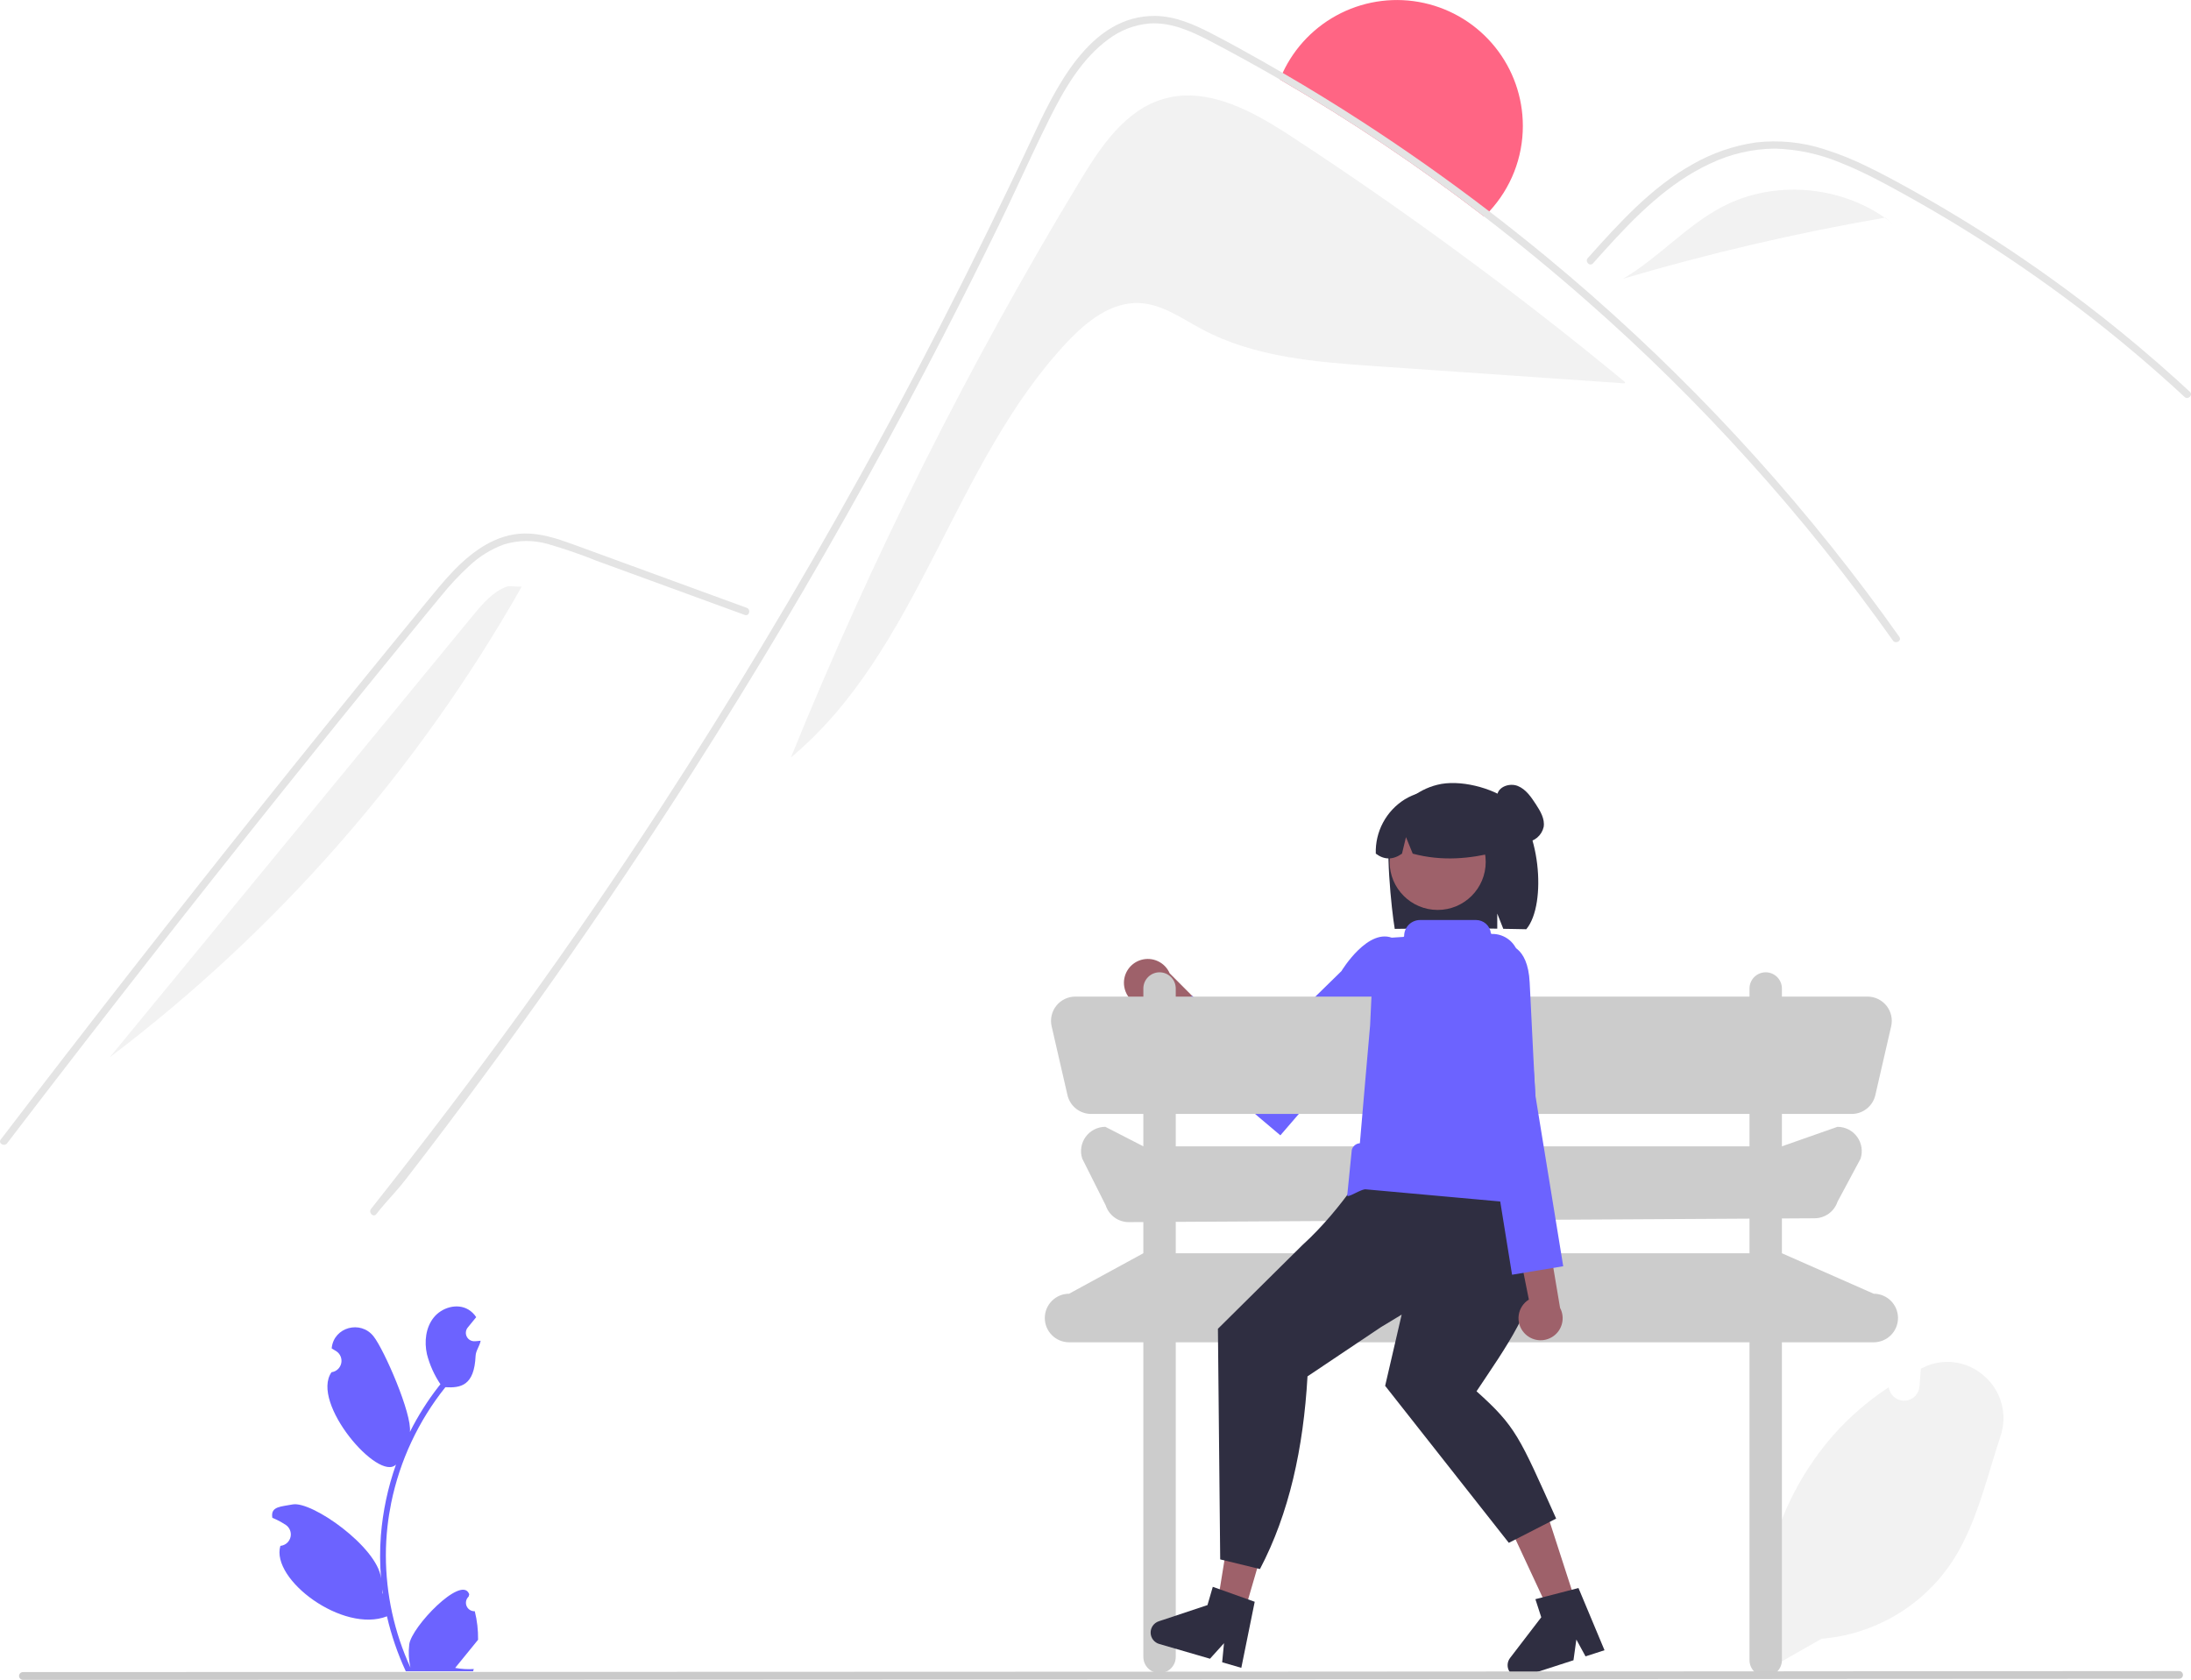 <svg width="673" height="516" viewBox="0 0 673 516" fill="none" xmlns="http://www.w3.org/2000/svg">
<g clip-path="url(#clip0_84_230)">
<path d="M145.841 494.934C145.308 494.958 144.78 494.818 144.329 494.533C143.878 494.248 143.525 493.831 143.32 493.338C143.114 492.846 143.064 492.303 143.178 491.781C143.291 491.26 143.562 490.786 143.954 490.424L144.133 489.715C144.109 489.658 144.086 489.602 144.062 489.545C141.665 483.833 126.368 499.756 125.707 505.125C125.415 507.497 125.538 509.903 126.07 512.234C121.115 501.433 118.542 489.694 118.525 477.812C118.524 474.831 118.69 471.852 119.022 468.889C119.296 466.46 119.677 464.048 120.163 461.653C122.819 448.661 128.521 436.484 136.801 426.121C141.536 426.385 145.686 425.664 146.087 416.494C146.158 414.862 147.369 413.45 147.635 411.843C147.183 411.902 146.724 411.939 146.272 411.969C146.131 411.976 145.983 411.984 145.842 411.991L145.789 411.993C145.292 412.016 144.799 411.894 144.37 411.643C143.941 411.392 143.593 411.022 143.37 410.578C143.146 410.135 143.055 409.636 143.108 409.142C143.162 408.647 143.357 408.179 143.67 407.793C143.865 407.553 144.061 407.313 144.256 407.074C144.553 406.703 144.856 406.34 145.153 405.97C145.187 405.935 145.219 405.898 145.249 405.859C145.59 405.437 145.931 405.022 146.272 404.6C145.65 403.635 144.813 402.826 143.826 402.238C140.41 400.238 135.697 401.623 133.229 404.711C130.753 407.799 130.287 412.132 131.146 415.99C131.992 419.273 133.39 422.388 135.282 425.203C135.096 425.44 134.904 425.669 134.718 425.906C131.331 430.258 128.38 434.931 125.905 439.859C126.605 434.394 118.044 414.658 114.733 410.478C110.756 405.456 102.601 407.648 101.901 414.013C101.894 414.075 101.887 414.136 101.881 414.198C102.372 414.475 102.854 414.769 103.325 415.081C103.916 415.476 104.375 416.04 104.64 416.7C104.905 417.36 104.965 418.084 104.811 418.779C104.657 419.473 104.297 420.105 103.778 420.591C103.258 421.077 102.604 421.395 101.901 421.503L101.829 421.515C95.246 430.907 116.349 455.352 121.631 449.863C119.145 456.904 117.585 464.238 116.991 471.68C116.655 476.071 116.675 480.482 117.051 484.87L117.029 484.714C115.855 475.158 95.721 460.949 89.841 462.133C86.454 462.815 83.118 462.66 83.632 466.074C83.641 466.128 83.649 466.183 83.657 466.237C84.57 466.609 85.459 467.037 86.318 467.518C86.81 467.796 87.291 468.09 87.762 468.401C88.354 468.796 88.812 469.361 89.077 470.021C89.343 470.681 89.402 471.405 89.248 472.099C89.094 472.794 88.734 473.425 88.215 473.911C87.695 474.398 87.041 474.716 86.338 474.824L86.266 474.835C86.214 474.843 86.169 474.85 86.118 474.858C83.121 485.16 105.342 501.787 118.852 496.497H118.859C120.198 502.31 122.137 507.969 124.647 513.382H145.323C145.397 513.152 145.464 512.915 145.531 512.686C143.617 512.806 141.696 512.691 139.81 512.345C141.344 510.464 142.878 508.568 144.412 506.687C144.446 506.652 144.478 506.615 144.508 506.576C145.286 505.613 146.072 504.658 146.85 503.695L146.85 503.694C146.892 500.743 146.553 497.799 145.842 494.934L145.841 494.934ZM122.164 448.39L122.175 448.375L122.164 448.405V448.39ZM117.584 489.647L117.406 489.247C117.414 488.958 117.414 488.669 117.406 488.373C117.406 488.291 117.392 488.21 117.392 488.129C117.458 488.639 117.518 489.15 117.592 489.661L117.584 489.647Z" fill="#6C63FF"/>
<path d="M542.14 513.276L542.034 512.552C540.152 499.769 541.07 486.73 544.724 474.336C548.378 461.942 554.681 450.488 563.198 440.766C568.028 435.355 573.521 430.573 579.546 426.532L580.088 426.169L580.406 427.1C580.766 428.126 581.468 428.997 582.395 429.566C583.322 430.136 584.417 430.37 585.495 430.228C586.574 430.087 587.571 429.578 588.319 428.789C589.067 427.999 589.521 426.977 589.603 425.892L590.022 420.425L590.67 420.107C593.684 418.604 597.081 418.039 600.421 418.486C603.76 418.932 606.889 420.369 609.402 422.611C612.007 424.836 613.884 427.791 614.79 431.094C615.697 434.397 615.592 437.895 614.488 441.137C613.502 444.125 612.563 447.226 611.655 450.226C608.549 460.483 605.338 471.088 599.492 479.917C595.029 486.581 589.118 492.151 582.2 496.214C575.282 500.277 567.536 502.727 559.538 503.381L542.14 513.276Z" fill="#F2F2F2"/>
<path d="M345.34 303.14C345.515 304.191 345.919 305.191 346.522 306.069C347.126 306.947 347.915 307.682 348.833 308.222C349.752 308.763 350.778 309.095 351.839 309.196C352.9 309.298 353.971 309.165 354.975 308.808L371.516 328.207L375.652 315.402L359.293 298.984C358.582 297.338 357.29 296.01 355.664 295.251C354.038 294.493 352.189 294.357 350.469 294.869C348.749 295.382 347.277 296.506 346.332 298.031C345.387 299.555 345.034 301.373 345.34 303.14Z" fill="#9E616A"/>
<path d="M412.036 298.303C412.036 298.303 420.409 284.406 428.271 288.368C436.134 292.33 430.083 306.075 430.083 306.075L393.286 348.748C393.286 348.748 352.286 314.537 357.736 315.018C363.185 315.499 366.051 305.846 366.051 305.846L388.141 320.585L389.467 316.495L390.585 317.934L394.211 315.754L412.036 298.303Z" fill="#6C63FF"/>
<path d="M467.767 38.67C467.782 48.412 464.101 57.798 457.465 64.935C456.962 65.483 456.432 66.013 455.892 66.525C435.898 51.146 414.928 37.077 393.114 24.406C393.383 23.723 393.671 23.05 393.986 22.385C397.698 14.399 404.026 7.919 411.924 4.016C419.822 0.113 428.817 -0.98 437.421 0.919C446.024 2.818 453.722 7.595 459.24 14.46C464.758 21.324 467.766 29.865 467.767 38.67V38.67Z" fill="#FF6584"/>
<path d="M499.147 117.358L499.111 117.762C473.663 116.01 448.219 114.256 422.777 112.498C404.395 111.232 385.374 109.794 369.131 101.099C362.965 97.803 356.96 93.401 349.967 93.096C341.293 92.71 333.724 98.773 327.773 105.096C292.6 142.536 282.415 199.782 242.954 232.667C267.842 171.335 297.557 112.071 331.819 55.432C338.147 44.967 345.652 33.793 357.401 30.38C368.61 27.119 380.08 31.88 390.399 37.988C392.611 39.299 394.768 40.673 396.853 42.039C412.755 52.441 428.395 63.241 443.775 74.439C462.661 88.173 481.118 102.48 499.147 117.358Z" fill="#F2F2F2"/>
<path d="M581.45 196.763C554.25 158.397 522.648 123.345 487.291 92.323C477.124 83.394 466.658 74.795 455.893 66.525C435.898 51.146 414.928 37.077 393.114 24.406C385.959 20.256 378.72 16.271 371.397 12.45C365.707 9.495 359.649 6.791 353.087 7.213C348.496 7.605 344.11 9.29 340.439 12.073C332.376 17.956 327.037 27.146 322.641 35.904C318.794 43.584 315.207 51.416 311.549 59.204C309.994 62.519 308.439 65.825 306.83 69.112C301.221 80.628 295.48 92.081 289.607 103.47C282.038 118.148 274.251 132.715 266.245 147.171C249.427 177.559 231.679 207.399 213.004 236.691C185.551 279.744 156.182 321.492 124.894 361.934C121.056 366.884 119.474 368.034 115.582 372.947C114.683 374.097 113.083 372.48 113.973 371.339C146.432 330.343 174.693 291.61 203.188 247.757C224.671 214.692 244.974 180.894 264.096 146.362C270.236 135.287 276.246 124.142 282.128 112.929C291.647 94.775 300.837 76.451 309.697 57.956C312.034 53.087 314.347 48.201 316.637 43.296C323.909 27.729 334.498 4.581 354.947 4.896C360.961 4.986 366.543 7.42 371.811 10.115C377.177 12.872 382.444 15.801 387.703 18.774C389.806 19.959 391.901 21.163 393.986 22.385C402.247 27.181 410.385 32.179 418.4 37.377C431.775 46.045 444.797 55.231 457.466 64.935C463.479 69.543 469.403 74.256 475.237 79.074C511.842 109.337 544.755 143.801 573.297 181.753C576.739 186.325 580.11 190.948 583.409 195.622C584.254 196.817 582.286 197.949 581.45 196.763Z" fill="#E4E4E4"/>
<path d="M489.315 80.89C490.503 79.567 491.684 78.243 492.88 76.919C502.311 66.497 512.431 56.195 525.382 50.22C531.557 47.281 538.298 45.719 545.137 45.644C552.194 45.837 559.152 47.353 565.649 50.114C568.737 51.347 571.757 52.746 574.731 54.236C578.13 55.945 581.468 57.768 584.791 59.606C591.028 63.055 597.184 66.656 603.259 70.407C615.347 77.873 627.056 85.908 638.387 94.513C644.261 98.975 650.013 103.584 655.645 108.339C660.882 112.756 666.014 117.292 671.04 121.946C672.115 122.937 673.719 121.333 672.645 120.343C671.32 119.11 669.98 117.884 668.641 116.674C664.856 113.255 661.011 109.902 657.105 106.614C649.983 100.609 642.677 94.835 635.185 89.294C623.537 80.671 611.487 72.633 599.036 65.181C592.814 61.459 586.507 57.894 580.113 54.486C578.183 53.457 576.23 52.451 574.255 51.498C569.772 49.239 565.115 47.344 560.328 45.833C553.547 43.641 546.372 42.936 539.293 43.768C532.459 44.761 525.874 47.038 519.886 50.477C507.171 57.579 497.308 68.562 487.711 79.279C486.741 80.368 488.339 81.98 489.315 80.89Z" fill="#E4E4E4"/>
<path d="M228.771 188.898L198.301 177.761L183.172 172.231C178.285 170.265 173.299 168.549 168.236 167.091C163.81 165.827 159.11 165.887 154.718 167.263C150.8 168.712 147.214 170.933 144.173 173.795C141.066 176.654 138.176 179.739 135.525 183.024C132.231 186.98 128.986 190.977 125.726 194.961C112.272 211.402 98.907 227.915 85.63 244.499C72.353 261.083 59.164 277.737 46.065 294.462C32.933 311.228 19.892 328.064 6.94 344.969C5.354 347.04 3.769 349.112 2.185 351.186C1.31 352.331 -0.663 351.202 0.224 350.04C13.271 332.964 26.408 315.958 39.637 299.022C52.898 282.046 66.25 265.141 79.695 248.309C93.139 231.477 106.673 214.717 120.299 198.031C123.694 193.874 127.094 189.721 130.5 185.574C133.372 182.075 136.213 178.538 139.364 175.281C145.148 169.304 152.374 164.021 161.025 163.878C166.11 163.793 171.032 165.406 175.758 167.114C180.852 168.956 185.933 170.832 191.021 172.691L221.704 183.906L229.375 186.71C230.737 187.207 230.148 189.401 228.772 188.898H228.771Z" fill="#E4E4E4"/>
<path d="M529.391 63.334C544.876 55.382 564.706 56.939 578.935 66.875C551.794 71.554 524.95 77.815 498.541 85.625C509.507 79.203 518.086 69.141 529.391 63.334Z" fill="#F2F2F2"/>
<path d="M579.087 66.848L582.068 69.269C581.06 68.421 580.011 67.627 578.935 66.875C578.985 66.866 579.036 66.856 579.087 66.848Z" fill="#F2F2F2"/>
<path d="M145.32 189.009C148.32 185.36 151.563 181.54 156.049 180.058L160.238 180.223C128.353 236.525 85.29 285.722 33.692 324.793C70.901 279.531 108.111 234.27 145.32 189.009Z" fill="#F2F2F2"/>
<path d="M575.537 397.401L547.339 384.969V374.282L557.389 374.225C558.948 374.216 560.466 373.72 561.728 372.805C562.991 371.89 563.935 370.604 564.428 369.125L571.487 355.951C571.861 354.829 571.963 353.635 571.785 352.467C571.607 351.299 571.153 350.189 570.462 349.231C569.77 348.272 568.86 347.491 567.808 346.952C566.755 346.414 565.589 346.133 564.406 346.133L547.339 352.125V342.179H568.765C570.454 342.179 572.093 341.607 573.414 340.556C574.736 339.505 575.661 338.037 576.039 336.392L580.901 315.258C581.153 314.165 581.154 313.03 580.906 311.936C580.657 310.842 580.165 309.819 579.466 308.941C578.767 308.064 577.879 307.355 576.868 306.868C575.857 306.381 574.749 306.128 573.627 306.128H547.339V303.642C547.339 302.323 546.815 301.058 545.882 300.126C544.949 299.193 543.683 298.669 542.363 298.669C541.044 298.669 539.778 299.193 538.845 300.126C537.911 301.058 537.387 302.323 537.387 303.642V306.128H361.151V303.642C361.151 302.323 360.626 301.058 359.693 300.126C358.76 299.193 357.494 298.669 356.175 298.669C354.855 298.669 353.589 299.193 352.656 300.126C351.723 301.058 351.198 302.323 351.198 303.642V306.128H330.302C329.18 306.128 328.072 306.381 327.061 306.868C326.05 307.355 325.162 308.064 324.463 308.941C323.763 309.819 323.271 310.842 323.023 311.936C322.775 313.03 322.776 314.165 323.027 315.258L327.889 336.392C328.268 338.037 329.193 339.505 330.514 340.556C331.836 341.607 333.475 342.179 335.164 342.179H351.198V352.125L339.522 346.133C338.346 346.133 337.186 346.411 336.138 346.944C335.089 347.477 334.182 348.25 333.489 349.2C332.796 350.15 332.338 351.251 332.152 352.411C331.966 353.572 332.057 354.76 332.418 355.879L339.623 370.236C340.11 371.745 341.065 373.06 342.35 373.99C343.635 374.92 345.183 375.416 346.769 375.408L351.198 375.383V384.969L328.391 397.4C326.412 397.4 324.513 398.186 323.113 399.585C321.714 400.984 320.927 402.881 320.927 404.859V404.859C320.927 406.838 321.714 408.735 323.113 410.134C324.513 411.532 326.412 412.318 328.391 412.318H351.198V508.958C351.198 510.277 351.723 511.542 352.656 512.474C353.589 513.407 354.855 513.931 356.175 513.931C357.494 513.931 358.76 513.407 359.693 512.474C360.626 511.542 361.151 510.277 361.151 508.958V412.318H537.387V509.957C537.387 511.276 537.912 512.54 538.845 513.473C539.778 514.406 541.044 514.929 542.363 514.929C543.683 514.929 544.949 514.406 545.882 513.473C546.815 512.54 547.339 511.276 547.339 509.957V412.318H575.537C577.517 412.318 579.415 411.532 580.815 410.134C582.215 408.735 583.001 406.838 583.001 404.859C583.001 402.881 582.215 400.984 580.815 399.585C579.416 398.186 577.517 397.401 575.537 397.401H575.537ZM361.151 342.179H537.387V352.125H361.151V342.179ZM361.151 384.969V375.327L537.387 374.337V384.969L361.151 384.969Z" fill="#CCCCCC"/>
<path d="M427.379 253.019C428.648 250.088 430.575 247.487 433.01 245.418C435.445 243.35 438.323 241.868 441.422 241.087C448.303 239.299 458.378 242.023 463.551 245.935C473.013 253.091 475.322 277.672 468.821 285.44C467.528 285.389 463.067 285.35 461.758 285.313L459.907 280.631V285.267C449.692 285.027 439.057 285.177 428.417 285.332C427.463 279.832 425.191 258.309 427.379 253.019Z" fill="#2F2E41"/>
<path d="M441.604 279.512C449.754 279.512 456.361 272.91 456.361 264.765C456.361 256.621 449.754 250.019 441.604 250.019C433.454 250.019 426.848 256.621 426.848 264.765C426.848 272.91 433.454 279.512 441.604 279.512Z" fill="#9E616A"/>
<path d="M431.465 245.564C434.3 243.836 437.548 242.902 440.868 242.858C444.189 242.814 447.46 243.663 450.34 245.315C453.22 246.967 455.603 249.362 457.24 252.249C458.876 255.136 459.707 258.41 459.644 261.728C451.6 263.782 443.028 264.642 433.944 262.223L431.868 257.144L430.644 262.227C427.865 264.18 425.182 264.177 422.597 262.216C422.487 258.908 423.249 255.628 424.805 252.706C426.361 249.784 428.657 247.321 431.465 245.564Z" fill="#2F2E41"/>
<path d="M471.75 247.027C470.292 244.792 468.684 242.431 466.208 241.433C463.733 240.434 460.222 241.628 459.886 244.274C459.634 246.253 461.145 247.952 462.282 249.591C463.419 251.229 464.158 253.703 462.673 255.034L461.837 255.465C462.636 256.496 463.666 257.326 464.843 257.887C466.021 258.449 467.314 258.727 468.619 258.699C469.922 258.629 471.167 258.137 472.166 257.297C473.165 256.458 473.864 255.317 474.156 254.045C474.583 251.546 473.136 249.151 471.75 247.027Z" fill="#2F2E41"/>
<path d="M382.158 495.513L373.869 493.103L379.227 460.007L391.461 463.564L382.158 495.513Z" fill="#9E616A"/>
<path d="M381.288 512.319L375.406 510.609L375.971 504.755L371.667 509.522L356.067 504.987C355.319 504.77 354.66 504.319 354.187 503.702C353.713 503.084 353.45 502.331 353.435 501.553C353.42 500.774 353.655 500.012 354.104 499.376C354.554 498.741 355.195 498.266 355.934 498.02L370.895 493.044L372.528 487.434L385.404 492.025L381.288 512.319Z" fill="#2F2E41"/>
<path d="M484.131 492.514L475.918 495.169L461.76 464.773L473.883 460.855L484.131 492.514Z" fill="#9E616A"/>
<path d="M492.85 506.911L487.022 508.795L484.202 503.633L483.317 509.993L467.86 514.99C467.119 515.23 466.32 515.227 465.581 514.981C464.843 514.735 464.202 514.259 463.752 513.624C463.303 512.988 463.069 512.226 463.084 511.448C463.099 510.67 463.362 509.917 463.836 509.299L473.422 496.789L471.622 491.23L484.857 487.806L492.85 506.911Z" fill="#2F2E41"/>
<path d="M430.542 403.82L425.471 425.696L463.456 473.92L477.997 466.473C466.665 441.247 465.665 438.251 453.543 427.371L453.667 427.183C462.38 414.039 471.793 401.436 473.063 385.72C473.098 385.291 471.151 369.568 471.196 369.14C472.282 358.862 421.521 355.602 421.521 355.602C421.521 355.602 412.893 370.798 400.061 382.452L374.104 408.168L374.804 479.009L387.018 481.974C395.999 464.876 400.367 444.827 401.621 422.786L424.185 407.661L430.542 403.82Z" fill="#2F2E41"/>
<path d="M468.154 409.415C467.496 408.683 467.006 407.816 466.72 406.874C466.434 405.933 466.358 404.94 466.497 403.966C466.637 402.991 466.988 402.06 467.527 401.236C468.065 400.412 468.778 399.716 469.615 399.198L468.755 394.896L458.724 344.745L470.357 349.145L477.964 394.394L479.2 401.747C479.979 403.21 480.194 404.907 479.804 406.517C479.414 408.128 478.447 409.539 477.085 410.484C475.724 411.429 474.062 411.843 472.416 411.646C470.77 411.449 469.253 410.655 468.154 409.415H468.154Z" fill="#9E616A"/>
<path d="M455.197 295.387L462.819 290.227C462.819 290.227 469.316 290.1 469.865 301.825C470.414 313.55 471.603 336.407 471.603 336.407L480.17 388.956L464.451 391.57L455.297 334.865L448.935 317.84L455.197 295.387Z" fill="#6C63FF"/>
<path d="M427.275 325.699L425.108 331.326L425.542 336.954L467.932 351.626L465.829 326.997L461.064 321.37L427.275 325.699Z" fill="#FFB6B6"/>
<path d="M413.839 367.032L415.219 353.239C415.362 352.676 415.68 352.173 416.127 351.802C416.574 351.431 417.127 351.211 417.707 351.174C418.282 344.603 420.702 316.258 420.846 315.022L420.852 314.969L421.952 291.482C421.992 290.629 422.345 289.82 422.944 289.211C423.542 288.602 424.345 288.234 425.197 288.178L431.009 287.799C431.089 287.796 431.164 287.762 431.22 287.705C431.275 287.648 431.306 287.571 431.306 287.492C431.306 286.85 431.432 286.215 431.678 285.623C431.924 285.03 432.284 284.492 432.737 284.038C433.191 283.585 433.73 283.225 434.323 282.98C434.916 282.734 435.551 282.608 436.193 282.608H453.399C454.513 282.608 455.589 283.015 456.425 283.752C457.26 284.489 457.798 285.505 457.937 286.61C457.944 286.687 457.98 286.757 458.038 286.808C458.095 286.858 458.169 286.885 458.246 286.884H458.248C460.203 286.843 462.108 287.505 463.617 288.748C465.125 289.991 466.138 291.733 466.471 293.659C468.823 307.335 473.537 338.375 471.207 355.632C470.395 361.639 472.144 356.881 472.451 361.907C472.482 362.393 472.416 362.88 472.258 363.34C472.1 363.8 471.852 364.225 471.53 364.59C472.19 364.829 472.729 365.32 473.03 365.955C473.331 366.59 473.369 367.317 473.136 367.98L473.439 367.905C473.35 368.256 473.193 368.587 472.977 368.878C472.76 369.168 472.489 369.413 472.177 369.599C471.866 369.785 471.522 369.908 471.163 369.96C470.804 370.013 470.439 369.994 470.087 369.906L419.697 365.353C418.219 364.98 413.466 368.509 413.839 367.032Z" fill="#6C63FF"/>
<path d="M670.531 514.502C670.532 514.658 670.501 514.813 670.442 514.957C670.382 515.102 670.294 515.233 670.184 515.343C670.073 515.454 669.942 515.541 669.798 515.601C669.653 515.661 669.498 515.691 669.342 515.69L606.355 515.72L590.646 515.73L580.283 515.74H568.821L562.565 515.75L545.197 515.76L271.924 515.9L269.845 515.91L147.609 515.95H145.59L41.541 515.99H39.523L7.045 516C6.73 516 6.427 515.875 6.204 515.652C5.981 515.429 5.856 515.127 5.856 514.812C5.856 514.496 5.981 514.194 6.204 513.971C6.427 513.749 6.73 513.623 7.045 513.623L39.863 513.613H41.881L145.9 513.573H147.919L269.206 513.533H271.274L374.624 513.493H375.983L543.298 513.394L560.636 513.384L568.571 513.374L581.112 513.364H591.825L608.704 513.354L669.342 513.314C669.498 513.313 669.653 513.344 669.798 513.403C669.942 513.463 670.073 513.55 670.184 513.661C670.294 513.771 670.382 513.902 670.442 514.047C670.501 514.191 670.532 514.346 670.531 514.502Z" fill="#CACACA"/>
</g>
<defs>
<clipPath id="clip0_84_230">
<rect width="673" height="516" fill="white"/>
</clipPath>
</defs>
</svg>
